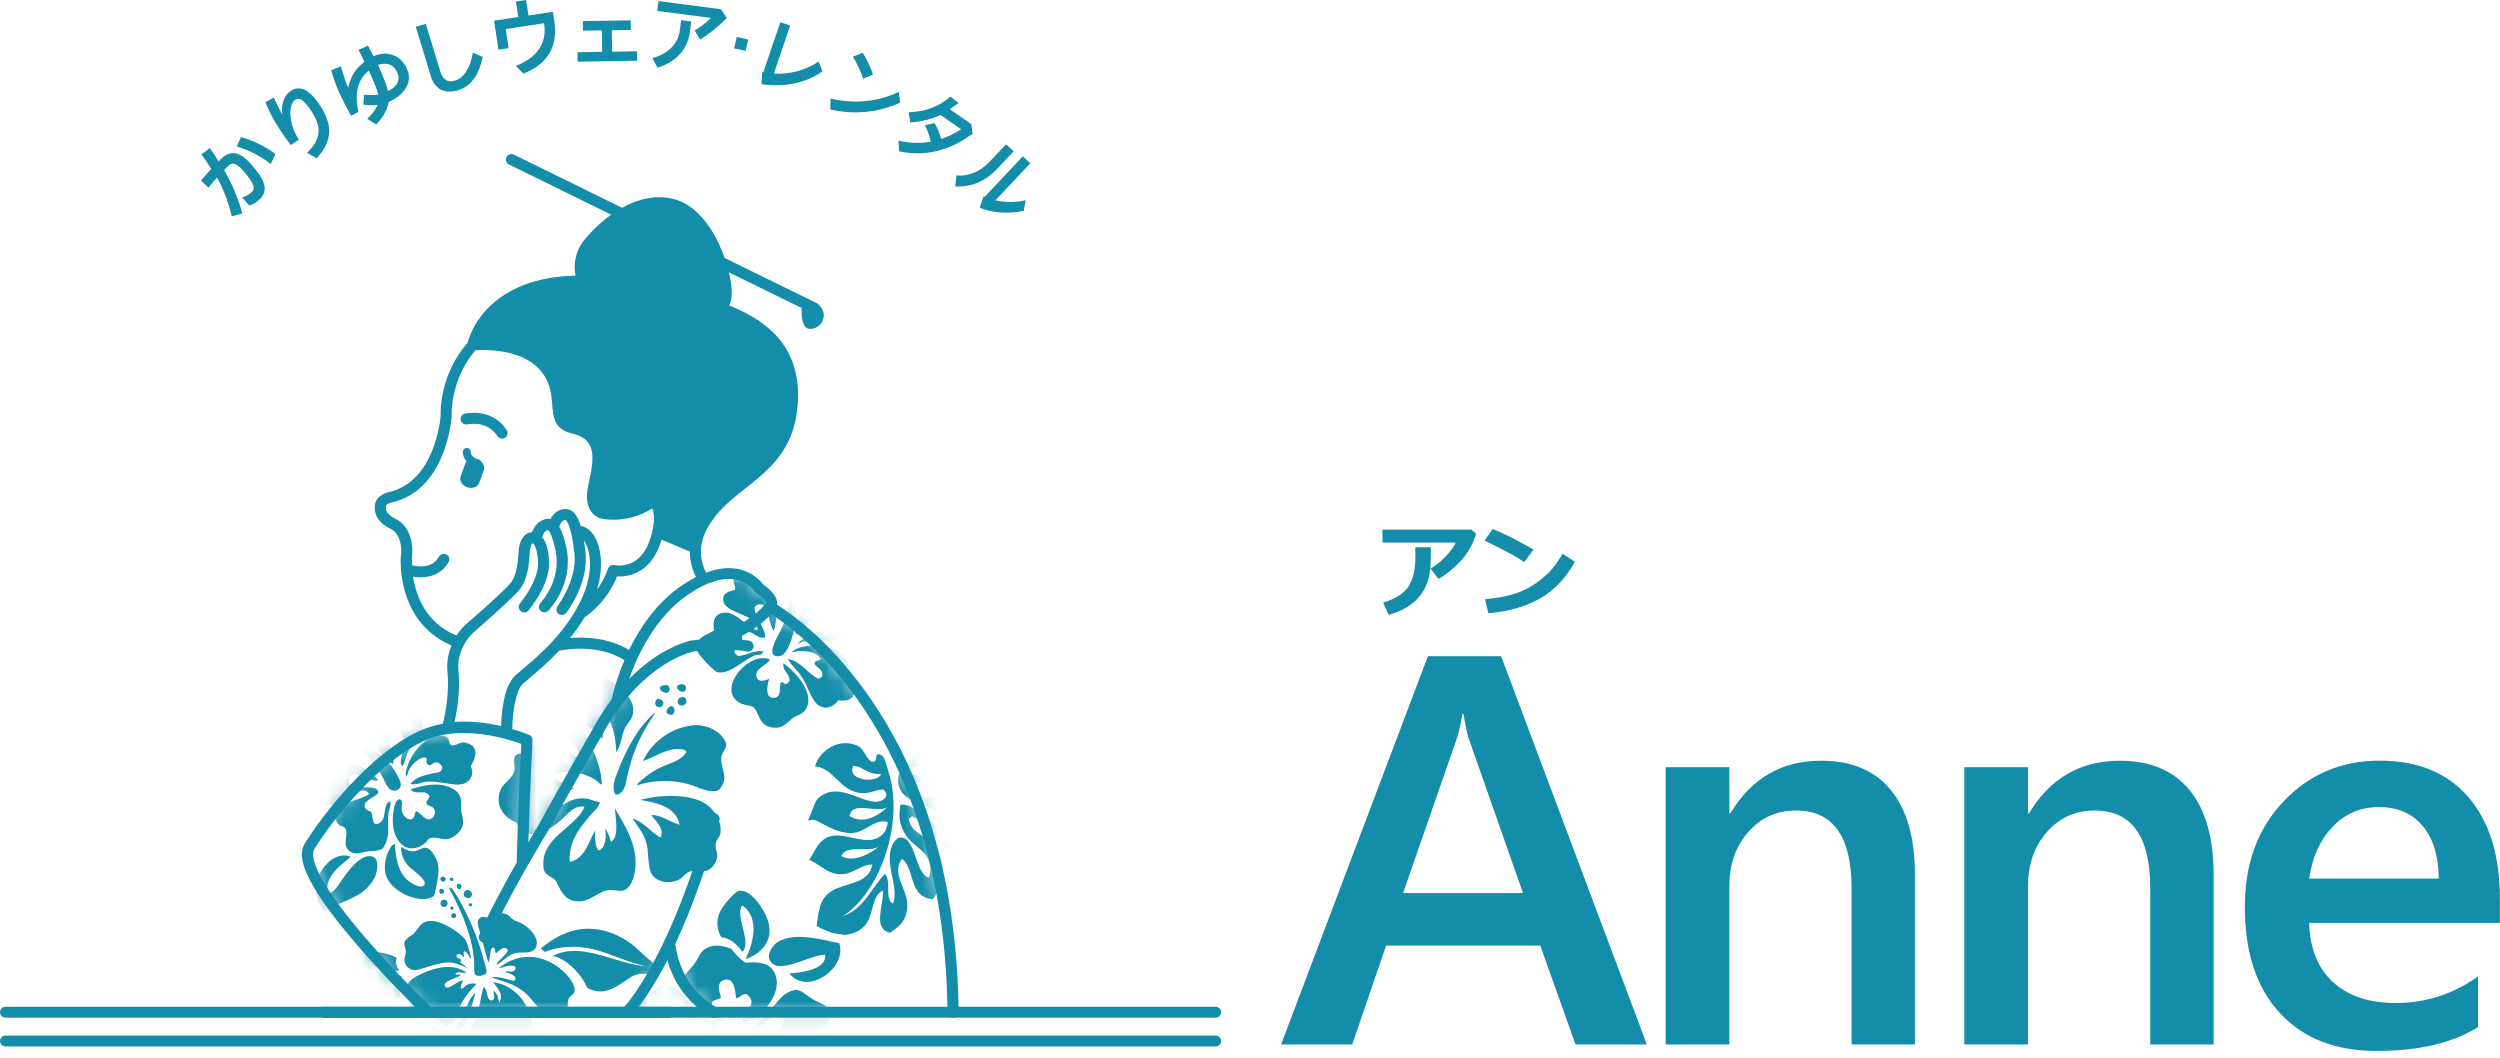 <svg width="156" height="66" viewBox="0 0 156 66" fill="none" xmlns="http://www.w3.org/2000/svg">
<path d="M15.106 12.322C15.329 12.262 15.528 12.145 15.71 11.988C15.852 11.865 15.869 11.674 15.747 11.434C15.649 11.243 15.454 10.966 15.147 10.622C14.958 10.411 14.786 10.278 14.641 10.227C14.519 10.194 14.408 10.211 14.313 10.294C14.189 10.405 14.071 10.511 13.983 10.605C14.502 11.511 14.88 12.413 15.116 13.322L14.462 13.495C14.256 12.62 13.949 11.808 13.544 11.08C13.372 11.28 13.2 11.464 13.005 11.704L12.539 11.27C12.738 11.033 12.954 10.782 13.18 10.545C12.988 10.224 12.789 9.934 12.569 9.629L13.092 9.245C13.318 9.549 13.494 9.827 13.642 10.074C13.71 9.994 13.791 9.917 13.895 9.827C14.152 9.603 14.428 9.519 14.708 9.569C14.995 9.629 15.305 9.84 15.633 10.207C16.061 10.689 16.331 11.076 16.439 11.374C16.601 11.805 16.506 12.175 16.162 12.476C15.97 12.643 15.767 12.764 15.555 12.827L15.113 12.329L15.106 12.322ZM16.901 10.238C16.28 9.746 15.565 9.382 14.779 9.138L15.029 8.554C15.818 8.771 16.537 9.122 17.181 9.606L16.901 10.238Z" fill="#138DA9"/>
<path d="M19.156 9.533C19.615 9.102 19.848 8.681 19.878 8.253C19.905 7.869 19.753 7.421 19.419 6.916C19.19 6.569 18.998 6.355 18.846 6.248C18.694 6.145 18.562 6.138 18.427 6.228C18.208 6.372 18.104 6.679 18.124 7.167C18.148 7.688 18.323 8.203 18.647 8.724L18.141 9.051C17.955 8.811 17.689 8.433 17.399 7.992C17.088 7.521 16.812 6.987 16.559 6.388L17.088 6.084C17.324 6.609 17.48 6.93 17.614 7.137C17.577 6.799 17.601 6.532 17.685 6.285C17.783 6.008 17.928 5.81 18.148 5.667C18.721 5.296 19.331 5.61 19.962 6.566C20.384 7.204 20.58 7.782 20.532 8.306C20.509 8.834 20.249 9.359 19.75 9.877L19.153 9.533H19.156Z" fill="#138DA9"/>
<path d="M22.928 7.411C23.279 7.053 23.484 6.773 23.562 6.539C23.353 6.572 23.056 6.579 22.675 6.535L22.715 5.907C23.076 5.944 23.366 5.947 23.606 5.894C23.518 5.553 23.319 5.059 23.012 4.41C22.324 4.958 22.105 5.82 22.368 6.986L21.902 7.227C21.666 6.786 21.423 6.325 21.221 5.897C21.005 5.436 20.819 4.932 20.664 4.38L21.268 4.146C21.447 4.748 21.599 5.189 21.733 5.476C21.868 4.788 22.169 4.28 22.745 3.862C22.637 3.632 22.519 3.398 22.371 3.117L22.958 2.847C23.103 3.101 23.221 3.328 23.309 3.515C23.71 3.328 24.098 3.298 24.476 3.421C24.871 3.545 25.174 3.826 25.38 4.263C25.579 4.688 25.566 5.085 25.34 5.47C25.131 5.83 24.77 6.124 24.257 6.362C24.166 6.849 23.919 7.314 23.474 7.762L22.918 7.421L22.928 7.411ZM24.793 5.172C24.901 4.958 24.894 4.751 24.793 4.527C24.665 4.257 24.5 4.083 24.28 4.016C24.071 3.949 23.822 3.969 23.579 4.053C23.913 4.761 24.112 5.282 24.209 5.68C24.486 5.553 24.689 5.389 24.797 5.169L24.793 5.172Z" fill="#138DA9"/>
<path d="M30.122 3.555C30.017 4.056 29.852 4.501 29.626 4.845C29.352 5.236 29.012 5.506 28.593 5.63C28.192 5.75 27.851 5.747 27.554 5.613C27.227 5.463 27.011 5.172 26.883 4.751L25.945 1.674L26.569 1.487L27.484 4.487C27.564 4.758 27.696 4.922 27.868 5.015C28.013 5.089 28.192 5.089 28.408 5.025C28.684 4.942 28.921 4.745 29.123 4.417C29.299 4.11 29.433 3.742 29.508 3.288L30.122 3.552V3.555Z" fill="#138DA9"/>
<path d="M34.586 1.296C34.836 2.924 34.168 3.979 32.673 4.594L32.188 4.113C33.527 3.595 34.144 2.693 33.952 1.45L31.553 1.811L31.736 3.007L31.105 3.101L30.828 1.29L32.343 1.063L32.194 0.097L32.829 0L32.977 0.966L34.498 0.738L34.583 1.293L34.586 1.296Z" fill="#138DA9"/>
<path d="M39.766 3.789L36.045 3.849L36.035 3.261L37.577 3.234L37.553 1.894L36.379 1.915L36.369 1.316L39.355 1.27L39.365 1.868L38.177 1.888L38.201 3.228L39.753 3.201L39.763 3.789H39.766Z" fill="#138DA9"/>
<path d="M43.054 1.971C42.906 3.077 42.228 3.842 41.03 4.227L40.703 3.632C41.715 3.334 42.306 2.753 42.42 1.888L42.505 1.256L43.135 1.34L43.051 1.971H43.054ZM45.355 1.123C44.795 1.681 44.218 2.145 43.689 2.469L43.344 1.894C43.756 1.654 44.09 1.397 44.367 1.119L41.01 0.682L41.091 0.067L44.994 0.578L45.352 1.129L45.355 1.123Z" fill="#138DA9"/>
<path d="M45.974 2.305L46.689 2.469L46.524 3.177L45.809 3.014L45.974 2.305Z" fill="#138DA9"/>
<path d="M51.321 4.45C50.278 5.192 48.949 5.456 47.516 5.252L47.559 4.507L47.63 4.514L48.693 1.387L49.307 1.59L48.288 4.591C49.25 4.654 50.238 4.407 51.088 3.836L51.321 4.45Z" fill="#138DA9"/>
<path d="M56.161 6.409C54.788 7.03 53.27 7.174 51.812 6.829L51.823 6.151C53.29 6.499 54.785 6.358 56.087 5.734L56.164 6.409H56.161ZM53.86 4.908C53.702 4.42 53.476 3.979 53.223 3.532L53.837 3.291C54.11 3.742 54.309 4.177 54.484 4.648L53.86 4.905V4.908Z" fill="#138DA9"/>
<path d="M60.691 8.34C59.244 9.429 57.675 9.786 56.11 9.442L56.062 8.777C56.73 8.934 57.382 8.954 58.083 8.848C58.019 8.54 57.898 8.169 57.712 7.815L58.319 7.678C58.515 8.012 58.643 8.36 58.721 8.667C59.112 8.557 59.554 8.33 59.976 8.066L58.697 7.18C58.117 7.428 57.493 7.601 56.794 7.638L56.703 7.007C57.726 6.976 58.603 6.659 59.311 6.021L59.807 6.435C59.615 6.569 59.436 6.689 59.274 6.823L60.613 7.748L60.687 8.336L60.691 8.34Z" fill="#138DA9"/>
<path d="M59.682 10.949C60.438 11.016 61.16 10.719 61.774 10.067L62.776 9.005L63.252 9.442L62.236 10.522C61.484 11.32 60.593 11.691 59.602 11.631C59.632 11.404 59.662 11.18 59.682 10.953V10.949ZM63.882 13.154C62.904 13.362 61.966 13.291 61.133 12.971C61.221 12.723 61.295 12.489 61.376 12.246C61.4 12.252 61.43 12.266 61.45 12.276L63.822 9.756L64.291 10.191L62.111 12.503C62.709 12.633 63.383 12.647 64.004 12.493L63.882 13.151V13.154Z" fill="#138DA9"/>
<path d="M102.766 65.174H98.313L96.114 59.006H86.493L84.377 65.174H79.941L89.1 40.947H93.671L102.763 65.174H102.766ZM95.037 55.728L91.644 46.065C91.543 45.751 91.435 45.243 91.32 44.545H91.252C91.151 45.187 91.037 45.694 90.912 46.065L87.552 55.728H95.041H95.037Z" fill="#138DA9"/>
<path d="M119.496 65.174H115.539V55.424C115.539 52.193 114.385 50.576 112.074 50.576C110.87 50.576 109.875 51.024 109.089 51.919C108.303 52.815 107.911 53.944 107.911 55.307V65.174H103.938V47.873H107.911V50.746H107.979C109.288 48.561 111.173 47.469 113.643 47.469C115.542 47.469 116.993 48.08 117.991 49.303C118.993 50.526 119.492 52.29 119.492 54.599V65.177L119.496 65.174Z" fill="#138DA9"/>
<path d="M138.132 65.174H134.175V55.424C134.175 52.193 133.022 50.576 130.711 50.576C129.507 50.576 128.511 51.024 127.725 51.919C126.939 52.815 126.548 53.944 126.548 55.307V65.174H122.574V47.873H126.548V50.746H126.616C127.924 48.561 129.81 47.469 132.28 47.469C134.179 47.469 135.629 48.08 136.628 49.303C137.63 50.526 138.129 52.29 138.129 54.599V65.177L138.132 65.174Z" fill="#138DA9"/>
<path d="M156.001 57.589H144.092C144.136 59.19 144.636 60.423 145.584 61.288C146.531 62.157 147.837 62.588 149.497 62.588C151.362 62.588 153.073 62.036 154.631 60.931V64.091C153.039 65.084 150.934 65.578 148.319 65.578C145.705 65.578 143.735 64.793 142.271 63.222C140.81 61.652 140.078 59.44 140.078 56.59C140.078 53.897 140.881 51.705 142.493 50.008C144.103 48.314 146.103 47.465 148.488 47.465C150.873 47.465 152.725 48.227 154.031 49.747C155.339 51.268 155.994 53.379 155.994 56.082V57.586L156.001 57.589ZM152.179 54.819C152.168 53.413 151.831 52.317 151.173 51.535C150.512 50.753 149.605 50.362 148.444 50.362C147.284 50.362 146.343 50.773 145.553 51.595C144.764 52.417 144.278 53.493 144.096 54.823H152.182L152.179 54.819Z" fill="#138DA9"/>
<path d="M92.105 33.285C92.078 33.459 91.967 33.74 91.774 34.124C91.582 34.508 91.289 34.889 90.894 35.263C90.503 35.637 90.121 35.925 89.757 36.125L89.265 35.474C89.585 35.293 89.889 35.053 90.175 34.755C90.462 34.455 90.688 34.157 90.847 33.86H86.266V33.048H91.815L92.105 33.288V33.285ZM89.285 34.154V34.308C89.285 34.739 89.278 35.093 89.261 35.377C89.244 35.661 89.187 35.962 89.086 36.282C88.985 36.603 88.826 36.9 88.607 37.178C88.388 37.455 88.114 37.692 87.79 37.889C87.467 38.087 87.085 38.247 86.65 38.367L86.306 37.605C87.092 37.365 87.622 37.021 87.902 36.576C88.182 36.132 88.32 35.524 88.32 34.755L88.313 34.151H89.281L89.285 34.154Z" fill="#138DA9"/>
<path d="M95.697 34.291L95.117 35.069C94.803 34.869 94.526 34.702 94.284 34.568C94.041 34.431 93.494 34.151 92.641 33.726L93.143 33.008C93.808 33.269 94.658 33.7 95.697 34.294V34.291ZM98.271 35.056C97.734 36.038 97.033 36.787 96.166 37.305C95.299 37.819 94.206 38.143 92.88 38.27L92.664 37.392C93.386 37.328 93.99 37.218 94.472 37.064C94.955 36.91 95.376 36.71 95.741 36.463C96.105 36.215 96.412 35.962 96.668 35.704C96.921 35.447 97.201 35.066 97.508 34.555L98.271 35.056Z" fill="#138DA9"/>
<mask id="mask0_663_27396" style="mask-type:luminance" maskUnits="userSpaceOnUse" x="19" y="35" width="41" height="29">
<path d="M48.011 37.876C48.44 37.422 47.313 36.71 47.313 36.71C47.313 36.71 46.017 34.572 42.715 36.81C39.412 39.049 38.478 43.643 38.478 43.643L38.495 43.727C38.141 44.191 37.786 44.716 37.442 45.314C34.889 49.758 33.88 51.632 33.88 51.632C33.88 51.632 33.34 52.511 32.642 53.73L32.544 53.75C32.544 53.75 32.645 49.918 32.841 46.182C32.841 46.182 29.14 44.595 26.28 45.912C23.419 47.232 20.531 50.777 19.273 52.801C18.015 54.83 26.695 63.159 26.695 63.159H39.078C39.078 63.159 40.249 61.98 41.733 58.846C41.942 60.459 42.685 62.083 44.52 63.159H59.43C59.258 43.944 48.011 37.873 48.011 37.873V37.876Z" fill="white"/>
</mask>
<g mask="url(#mask0_663_27396)">
<path d="M42.803 42.938C42.813 42.738 42.621 42.667 42.472 42.698C41.815 42.835 42.773 43.526 42.803 42.938Z" fill="#138DA9"/>
<path d="M41.781 42.965C41.771 42.754 41.592 42.721 41.42 42.758C40.698 42.918 41.811 43.603 41.781 42.965Z" fill="#138DA9"/>
<path d="M42.291 43.8C42.328 44.258 43.117 43.964 42.739 43.533C42.459 43.426 42.27 43.6 42.291 43.8Z" fill="#138DA9"/>
<path d="M41.244 44.128C41.723 43.757 40.9 43.346 40.883 43.86C40.88 44.024 40.987 44.158 41.244 44.128Z" fill="#138DA9"/>
<path d="M41.96 44.602C42.041 44.495 42.129 44.418 42.078 44.245C41.913 43.67 41.141 44.649 41.96 44.602Z" fill="#138DA9"/>
<path d="M38.42 49.597C38.99 49.54 39.047 48.879 39.142 48.438C39.479 46.847 40.107 45.574 40.883 44.515C40.883 44.495 40.879 44.478 40.852 44.485C39.837 45.347 39.098 46.717 38.572 48.084C38.403 48.525 38.113 49.129 38.42 49.6V49.597Z" fill="#138DA9"/>
<path d="M40.132 47.486C40.783 47.275 41.613 46.664 42.47 46.744C42.595 46.757 42.777 46.777 42.831 46.924C42.527 47.472 41.775 47.619 41.181 47.903C40.726 48.12 40.338 48.404 40.011 48.705C39.92 48.789 39.751 48.869 39.771 49.002C41.006 48.578 42.514 48.692 43.492 49.119C43.779 49.246 44.325 49.434 44.693 49.357C44.983 49.297 45.185 48.852 45.202 48.558C45.226 48.191 44.929 47.643 45.02 47.191C45.078 46.914 45.344 46.687 45.321 46.45C45.3 46.243 45.074 45.975 44.959 45.855C44.626 45.487 43.89 45.18 43.219 45.26C41.755 45.434 40.611 46.4 40.129 47.489L40.132 47.486Z" fill="#138DA9"/>
<path d="M32.211 51.318C32.413 51.782 32.72 52.103 33.381 52.033C33.971 51.966 34.548 51.565 34.97 51.201C35.415 50.817 35.8 50.232 36.471 50.339C35.952 51.679 33.661 52.227 33.921 54.201C33.975 54.626 34.457 54.682 34.7 54.977C34.947 55.518 35.223 56.119 35.84 56.223C36.856 56.393 37.301 55.535 38.09 55.538C38.465 55.541 38.799 55.681 39.082 55.481C39.45 55.22 39.615 54.589 39.652 54.081C39.76 52.601 38.9 51.385 38.364 50.426C38.418 51.074 38.647 52.227 38.124 52.534C38.04 52.223 37.935 51.929 37.763 51.702C37.841 52.25 37.797 52.922 37.372 53.069C37.085 52.875 37.146 52.19 37.132 51.822C36.704 52.581 36.512 53.566 35.544 53.787C35.493 52.427 36.208 51.635 36.832 50.877C37.045 50.616 37.375 50.409 37.433 50.045C37.095 50.025 36.883 49.871 36.623 49.838C35.473 49.674 35.193 50.459 34.343 50.399C34.599 49.771 35.139 49.43 35.813 49.21C35.405 48.862 34.737 48.772 34.285 48.468C35.247 47.886 36.603 48.247 37.257 48.735C37.365 48.815 37.436 48.972 37.557 48.942C37.473 47.332 36.68 46.266 36.208 45.14C36.873 45.254 37.18 45.725 37.588 46.092C37.689 45.621 37.655 44.966 37.588 44.485C38.236 44.946 38.398 45.885 38.458 46.924C38.809 46.47 38.745 45.878 39.028 45.377C39.231 45.016 39.578 44.776 39.507 44.188C39.44 43.6 38.968 43.155 38.607 42.851C38.273 42.567 37.659 42.093 37.169 42.016C36.721 41.949 36.161 42.15 35.877 42.343C35.537 42.574 35.459 43.045 35.159 43.232C34.933 43.373 34.663 43.319 34.467 43.413C33.853 43.7 33.823 44.438 34.228 44.956C34.43 45.22 34.774 45.491 35.068 45.788C35.496 46.222 36.178 46.527 36.147 47.245C35.83 47.265 35.672 47.001 35.456 46.857C34.94 46.517 33.648 46.149 33.057 46.593C32.956 46.67 32.885 46.901 32.727 46.981C32.605 47.041 32.346 46.998 32.217 47.101C31.958 47.302 32.173 47.706 32.096 48.08C31.998 48.581 31.442 48.839 31.256 49.24C30.811 50.209 31.452 51.037 32.217 51.321L32.211 51.318Z" fill="#138DA9"/>
<path d="M39.473 51.081C39.78 51.565 40.313 52.127 40.404 52.952C40.461 53.483 40.454 53.994 40.613 54.439C40.809 54.97 41.632 55.21 42.323 54.913C42.62 54.786 42.728 54.475 43.075 54.379C43.436 54.272 43.814 54.435 44.125 54.318C44.438 54.201 44.728 53.821 44.755 53.426C44.772 53.149 44.607 52.972 44.664 52.624C44.718 52.327 44.931 52.264 44.965 51.939C45.035 51.258 44.604 50.596 44.155 50.245C43.207 49.504 41.173 49.567 39.955 49.918C41.109 50.102 42.168 50.379 42.414 51.465C41.783 51.294 41.382 50.9 40.643 50.84C40.812 51.171 41.51 51.669 41.213 52.267C40.603 51.919 40.144 51.264 39.473 51.077V51.081Z" fill="#138DA9"/>
<path d="M58.792 49.834C57.915 49.651 56.633 49.681 56.643 48.899C57.193 48.374 57.945 49.51 58.88 49.584C59.885 49.664 60.522 48.956 60.961 48.037C60.043 47.606 59.49 46.69 58.404 46.627C57.21 46.553 56.987 47.739 55.894 47.85C56.602 48.114 57.304 47.679 58.087 47.739C58.441 47.763 59.382 47.927 59.342 48.231C59.301 48.565 57.847 48.521 57.351 48.421C56.926 48.338 56.397 48.027 56.093 48.297C55.553 50.633 59.504 50.025 59.824 51.873C58.107 52.11 57.618 50.185 56.191 50.202C56.029 51.081 56.191 51.612 56.548 52.147C57.119 52.999 58.384 53.209 57.975 54.766C57.108 54.552 57.159 52.35 56.265 52.264C55.887 52.227 55.638 52.721 55.56 53.112C55.341 54.191 56.086 55.441 55.725 56.393C55.149 56.069 55.671 54.93 55.196 54.532C54.369 55.464 53.833 56.778 52.588 57.162C54.632 55.902 56.221 52.123 55.634 48.919C55.574 48.581 55.466 48.207 55.361 47.88C55.26 47.566 55.209 47.065 54.788 47.061C54.578 47.121 54.778 47.529 54.454 47.539C54.163 47.549 53.91 46.744 53.583 46.573C52.416 45.969 51.131 46.817 50.858 47.82C52.045 47.943 52.376 49.313 53.644 49.477C54.275 49.557 54.501 49.3 55.108 49.263C55.58 49.621 55.142 50.055 54.572 50.028C53.725 49.985 52.487 49.029 51.458 49.537C50.753 49.885 50.868 50.259 50.426 51.178C50.449 51.245 50.692 51.084 50.901 51.194C51.633 51.535 52.224 51.983 53.124 51.98C54.022 51.98 54.562 51.034 55.398 51.301C55.331 51.953 54.956 52.27 54.501 52.38C53.722 52.574 52.672 51.986 51.876 52.17C51.097 52.35 50.918 53.005 50.493 53.657C51.175 53.934 51.576 54.482 52.328 54.549C53.189 54.626 53.718 53.921 54.43 53.951C54.204 55.317 52.47 55.003 51.613 55.815C51.171 56.233 51.077 56.814 50.959 57.773C51.229 57.974 51.627 58.074 51.957 58.231C52.217 58.268 52.477 58.308 52.737 58.341C53.33 58.251 53.813 58.05 54.126 57.536C54.504 56.925 54.406 55.889 55.101 55.571C55.155 56.427 54.433 57.913 55.516 58.208C56.069 57.863 56.609 57.472 56.616 56.47C56.623 55.461 55.584 54.489 56.289 53.587C57.136 54.278 56.663 55.949 58.208 56.119C58.944 55.14 59.021 53.633 58.417 52.835C57.905 52.163 56.795 52.003 56.707 51.067C56.815 51.067 56.828 50.944 56.94 50.944C57.935 51.358 58.451 53.086 59.719 53.019C60.317 52.989 60.758 52.574 61.214 52.23C60.894 50.927 60.296 50.152 58.799 49.838L58.792 49.834ZM53.249 47.79C53.819 47.796 54.126 48.358 54.98 48.297C54.734 48.932 52.774 48.692 53.249 47.79ZM53.013 50.914C53.185 49.915 54.794 50.81 55.375 50.352C54.899 50.857 53.856 51.498 53.013 50.914ZM52.494 53.416C52.851 52.641 54.255 53.246 54.865 52.805C54.329 53.266 53.263 53.861 52.494 53.416Z" fill="#138DA9"/>
<path d="M47.999 35.457C48.252 35.571 48.411 35.313 48.694 35.32C48.883 35.457 49.284 35.811 49.021 36.102C48.819 36.072 48.829 35.831 48.556 35.871C48.502 35.925 48.505 36.035 48.508 36.149C48.859 36.156 49.524 36.309 49.207 36.794C49.078 36.657 48.61 36.453 48.603 36.84C48.704 37.001 49.085 36.88 49.254 36.977C49.372 37.98 48.917 38.992 48.508 39.737C48.303 40.111 47.827 41.107 48.694 40.93C49.224 40.827 49.625 39.256 49.669 38.635C49.706 38.103 49.517 37.509 49.763 37.301C49.827 37.151 50.199 37.305 50.229 37.118C50.354 37.051 50.209 36.867 50.09 36.887C49.861 36.877 49.831 37.251 49.625 37.118C49.261 36.66 50.04 36.593 50.134 36.289C50.057 36.229 49.979 36.169 49.814 36.199C49.649 36.236 49.757 36.543 49.534 36.52C48.971 36.162 49.777 35.898 49.814 35.554C49.719 35.554 49.753 35.427 49.625 35.464C49.382 35.454 49.534 35.835 49.301 35.831C49.031 35.771 48.896 35.126 49.163 34.959C49.247 34.859 49.544 34.966 49.628 34.866C49.649 34.555 49.399 34.512 49.072 34.545C48.765 34.064 48.417 34.578 48.05 34.685C48.12 35.033 47.894 35.22 48.002 35.467L47.999 35.457Z" fill="#138DA9"/>
<path d="M43.545 40.7C43.623 40.897 44.554 41.896 44.753 41.942C45.549 42.126 46.362 41.177 47.121 40.887C47.327 40.806 47.516 40.947 47.63 40.656C47.06 40.522 46.629 40.917 46.052 40.93C45.566 40.679 45.998 40.285 46.284 40.151C46.379 39.931 46.234 39.757 46.332 39.55C46.868 39.116 47.094 39.881 47.725 39.781C47.947 39.353 46.514 37.859 47.354 37.712C48.039 37.592 47.931 38.975 48.282 39.37C48.73 38.177 48.093 36.409 47.307 36.196C47.077 36.132 46.814 36.242 46.612 36.196C46.311 36.125 45.974 35.668 45.775 36.152C45.745 36.426 45.913 36.503 45.87 36.797C45.492 36.92 45.114 36.971 45.124 37.395C45.154 38.361 47.377 38.274 47.259 39.326C46.575 39.203 45.735 37.796 44.8 38.361C44.554 38.511 44.466 38.892 44.567 39.326C44.213 39.587 43.684 39.677 43.501 40.108C43.505 40.262 43.481 40.536 43.549 40.706L43.545 40.7Z" fill="#138DA9"/>
<path d="M49.721 39.597C49.94 39.6 49.873 39.32 49.998 39.229C50.413 38.902 50.733 38.484 51.485 38.491C52.076 39.37 50.062 39.607 49.768 40.195C50.733 39.56 52.811 40.572 53.111 39.276C53.054 39.102 52.946 38.979 52.926 38.772C53.597 38.294 53.199 37.001 52.089 37.392C51.958 37.308 51.91 37.141 51.809 37.024C50.763 36.901 50.22 37.662 49.907 38.404C49.751 38.762 49.488 39.36 49.721 39.597Z" fill="#138DA9"/>
<path d="M51.019 43.964C51.478 44.335 52.028 44.121 52.322 43.69C53.742 43.967 53.539 42.253 52.598 41.986C54.022 40.639 50.419 39.704 49.397 40.7C50.068 40.556 50.935 40.606 51.205 41.114C51.124 41.251 50.844 41.187 50.834 41.391C50.935 41.722 51.394 41.695 51.299 42.22C51.218 42.26 51.164 42.33 51.067 42.357C50.362 42.016 50.034 41.298 49.164 41.114C49.343 41.495 49.721 41.769 50.048 42.267C50.426 42.838 50.605 43.63 51.023 43.967L51.019 43.964Z" fill="#138DA9"/>
<path d="M49.488 44.792C49.653 44.662 50.051 44.579 50.23 44.331C50.979 43.312 49.565 41.849 48.884 41.388C48.823 41.953 49.316 41.972 49.258 42.537C49.164 42.554 49.167 42.664 49.069 42.678C48.843 42.701 48.853 42.44 48.698 42.631C48.648 43.068 48.719 43.539 48.28 43.55C47.75 43.563 47.838 42.851 48 42.353C47.669 42.507 47.309 42.571 47.211 42.263C47.039 41.712 47.895 41.505 48.047 41.157C46.694 40.556 44.562 43.172 46.283 43.917C46.58 44.044 46.978 44.001 47.12 44.238C47.423 44.749 47.453 45.26 48.142 45.387C48.83 45.517 49.053 45.137 49.488 44.789V44.792Z" fill="#138DA9"/>
<path d="M44.797 64.803C44.085 65.094 43.131 65.388 42.739 64.847C42.834 64.706 42.982 64.596 43.016 64.422C42.665 64.332 41.832 63.744 42.486 63.44C43.06 63.176 44.2 64.649 44.922 64.085C44.635 63.774 44.24 63.737 43.795 63.393C43.1 62.865 42.554 61.853 41.987 61.596C41.359 61.318 40.712 61.706 40.574 62.244C40.007 62.474 39.474 62.745 39.48 63.193C39.494 64.008 40.267 64.068 40.715 64.422C39.872 66.383 43.92 66.16 44.797 64.8V64.803Z" fill="#138DA9"/>
<path d="M46.345 63.834C47.539 63.55 48.942 61.926 48.322 60.68C48.018 60.069 47.3 60.002 46.527 60.075C46.183 59.868 45.9 59.547 45.63 59.203C45.124 59.039 44.709 58.899 44.169 59.123C43.7 59.324 43.626 59.701 43.41 60.032C43.16 60.419 42.739 60.743 42.668 60.991C42.29 62.31 44.297 63.52 45.232 63.757C45.097 63.109 44.527 63.259 44.412 62.578C44.439 62.374 44.884 62.391 44.995 62.234C44.813 61.726 44.742 61.238 45.238 61.138C45.802 61.024 45.859 61.699 45.937 62.297C46.223 62.23 46.311 61.976 46.605 62.04C47.394 62.668 46.291 63.183 46.342 63.828L46.345 63.834Z" fill="#138DA9"/>
<path d="M50.792 62.397C50.293 62.1 49.972 61.733 49.625 61.776C48.862 61.866 48.404 62.678 48.016 63.106C47.668 63.49 47.257 63.754 47.007 64.145C47.695 64.185 48.34 62.942 48.974 63.617C48.687 64.078 48.596 64.506 48.667 65.074C48.292 65.535 47.601 64.99 47.216 65.221C46.876 65.812 49.331 67.072 48.124 67.456C47.344 67.707 47.26 66.146 46.582 65.979C46.609 67.225 47.459 68.736 48.37 69.033C48.785 69.17 49.19 68.953 49.662 68.933C49.962 68.919 50.229 69.187 50.448 68.869C50.559 68.575 50.431 68.378 50.3 68.004C50.434 67.713 50.876 67.58 50.93 67.246C50.566 66.427 49.726 66.41 48.974 66.29C48.498 66.216 47.776 66.257 47.776 65.565C48.444 65.478 49.291 66.28 50.04 66.2C50.829 66.12 51.325 65.568 50.87 64.76C51.065 64.108 51.811 64.048 51.781 63.406C51.747 62.665 51.19 62.635 50.785 62.394L50.792 62.397Z" fill="#138DA9"/>
<path d="M47.948 57.549C47.755 56.814 46.821 55.398 46.092 55.598C45.816 55.675 45.056 56.53 44.864 57.045C44.696 57.489 44.743 58.057 45.009 58.481C45.576 58.552 45.988 58.909 46.325 59.4C46.935 58.762 45.846 57.218 46.308 56.5C47.489 57.269 46.939 59.009 46.521 59.855C47.539 59.494 48.248 58.692 47.948 57.553V57.549Z" fill="#138DA9"/>
<path d="M52.364 58.852C51.619 58.735 49.575 58.064 48.498 58.806C48.225 58.993 47.871 59.487 48.013 59.861C48.431 60.961 50.546 59.567 51.487 59.567C51.616 60.483 50.06 60.69 49.258 60.743C50.361 62.133 52.732 60.49 52.412 59.009C52.395 58.956 52.381 58.906 52.364 58.852Z" fill="#138DA9"/>
<path d="M25.428 47.823C25.36 48.017 25.279 48.244 25.327 48.434C25.475 48.358 25.451 48.151 25.549 47.99C25.768 47.629 26.247 47.185 26.581 47.278C26.696 47.375 26.527 47.626 26.72 47.73C26.895 47.823 27.027 47.562 27.212 47.569C27.476 47.579 27.668 47.84 27.563 48.04C27.462 48.234 27.189 48.211 27.067 48.244C26.548 48.381 26.042 48.421 25.607 48.909C25.998 49.032 26.291 48.782 26.723 48.769C27.057 48.759 27.415 48.815 27.756 48.865C28.295 48.942 28.987 49.129 29.351 48.578C29.54 48.297 29.476 48.054 29.378 47.806C29.658 47.335 29.803 46.891 29.493 46.547C29.422 46.503 29.351 46.46 29.284 46.413C29.149 46.386 29.075 46.33 28.96 46.319C28.693 46.289 28.346 46.603 28.157 46.503C28.005 46.423 28.076 46.149 27.884 46.012C27.776 45.935 27.614 45.905 27.499 45.902C26.649 45.878 25.779 46.777 25.424 47.823H25.428Z" fill="#138DA9"/>
<path d="M24.529 47.673C24.637 47.372 24.357 47.108 24.347 46.767C24.337 46.52 24.32 45.608 24.748 45.624C25.234 45.648 25.143 46.37 25.123 46.654C25.113 46.857 25.082 47.065 25.049 47.258C25.015 47.445 24.941 47.693 25.13 47.83C25.268 47.539 25.308 47.195 25.528 46.801C25.733 46.43 26.094 46.146 26.266 45.808C26.405 45.541 26.459 45.05 26.283 44.873C26.078 44.659 25.791 44.729 25.605 44.552C25.474 44.425 25.511 44.211 25.393 44.078C25.059 43.693 24.441 43.743 24.209 44.111C24.151 44.204 24.195 44.275 24.08 44.415C23.902 44.625 23.598 44.502 23.369 44.769C22.998 45.203 23.251 46.035 23.396 46.366C23.615 46.867 23.942 47.362 24.522 47.676L24.529 47.673Z" fill="#138DA9"/>
<path d="M24.943 49.858C24.656 49.965 24.612 50.296 24.568 50.539C24.427 51.261 24.514 52.173 25.044 52.671C25.543 53.139 26.208 52.908 26.559 52.581C26.633 52.511 26.673 52.401 26.758 52.347C27.088 52.13 27.571 52.431 27.935 52.357C28.265 52.287 28.579 52.03 28.738 51.789C29.001 51.385 28.886 51.104 28.809 50.773C28.667 50.189 29.035 49.627 28.201 49.19C27.415 48.779 26.484 48.996 25.837 49.19C25.766 49.21 25.675 49.216 25.638 49.286C25.999 49.667 26.548 49.18 26.805 49.694C26.798 49.838 26.565 49.981 26.609 50.132C26.7 50.312 26.879 50.259 27.024 50.399C27.223 50.586 27.159 50.987 26.886 51.101C26.538 51.241 26.305 50.773 25.978 50.61C25.837 50.743 25.934 50.897 25.783 51.047C25.503 51.331 25.074 50.847 25.064 50.543C25.051 50.239 25.186 50.005 24.943 49.858Z" fill="#138DA9"/>
<path d="M20.091 46.684C20.324 46.523 20.166 46.273 20.321 46.086C20.466 45.912 21.026 45.875 21.164 46.152C21.12 46.36 20.844 46.209 20.753 46.363C20.689 46.47 20.753 46.577 20.837 46.62C21.043 46.717 21.11 46.383 21.255 46.259C21.458 46.079 21.755 46.186 21.825 46.4C21.785 46.486 21.647 46.456 21.532 46.573C21.427 46.677 21.35 46.824 21.518 46.904C21.738 47.004 21.889 46.523 22.011 46.5C22.21 46.456 22.669 46.894 22.858 47.085C23.259 47.489 23.684 48.097 23.907 48.548C24.001 48.735 24.15 49.15 24.386 49.28C24.544 49.37 24.828 49.377 24.973 49.116C25.084 48.916 24.929 48.648 24.824 48.434C24.534 47.833 23.968 47.181 23.107 46.704C22.858 46.563 22.48 46.43 22.53 46.156C22.554 46.035 22.753 45.895 22.679 45.755C22.608 45.618 22.422 45.638 22.355 45.728C22.271 45.842 22.355 45.922 22.369 45.989C22.375 46.015 22.493 46.089 22.369 46.233C22.301 46.313 22.176 46.283 22.139 46.266C21.974 46.196 21.937 46.042 21.943 45.868C21.95 45.708 22.068 45.524 21.933 45.434C21.798 45.347 21.717 45.447 21.67 45.558C21.582 45.765 21.866 45.865 21.795 45.995C21.731 46.112 21.529 46.092 21.427 46.035C21.299 45.959 21.276 45.805 21.269 45.685C21.262 45.548 21.309 45.384 21.232 45.321C21.107 45.214 20.975 45.314 20.942 45.384C20.847 45.558 21.184 45.661 21.08 45.835C20.985 45.992 20.55 45.862 20.395 45.731C20.304 45.658 20.25 45.531 20.264 45.444C20.29 45.257 20.523 45.22 20.429 45.053C20.355 44.926 20.135 45.003 20.064 45.02C19.926 45.34 19.727 45.387 19.528 45.424C19.511 45.451 19.494 45.474 19.477 45.504C19.477 45.735 19.585 45.939 19.434 46.199C19.656 46.36 19.879 46.65 20.095 46.69L20.091 46.684Z" fill="#138DA9"/>
<path d="M20.118 49.297C20.28 49.474 19.956 49.918 20.145 50.125C20.304 50.299 20.624 50.282 20.82 50.242C21.096 50.185 21.467 49.981 21.822 49.754C22.176 49.527 22.733 49.046 23.033 49.537C22.486 49.995 21.528 49.868 21.096 50.553C20.924 50.823 20.877 51.258 21.157 51.472C21.295 51.578 21.4 51.525 21.515 51.655C21.795 51.963 21.37 52.611 21.693 52.989C22.095 53.453 22.53 53.186 22.874 53.136C23.225 53.085 23.599 53.132 23.886 52.948C24.433 52.15 24.132 51.435 24.237 50.737C24.274 50.499 24.416 50.269 24.352 49.998C23.805 50.219 24.213 51.111 23.63 51.385C23.164 51.609 23.296 50.813 23.144 50.67C23.06 50.586 22.962 50.596 22.874 50.519C22.567 50.249 22.898 49.965 23.161 49.801C23.37 49.671 23.792 49.514 23.515 49.26C23.309 49.073 22.658 49.133 22.405 49.113C22.264 49.103 22.166 49.143 22.021 49.073C21.791 48.959 21.714 48.752 21.801 48.571C22.135 47.907 23.154 48.886 23.596 48.682C23.114 48.067 22.436 47.743 21.768 47.646C21.036 47.542 20.513 47.593 20.041 48.411C19.669 48.411 19.41 48.889 19.771 49.139C19.865 49.206 20.03 49.2 20.121 49.3L20.118 49.297Z" fill="#138DA9"/>
<path d="M24.297 53.009C24.034 53.486 23.953 54.098 24.064 54.552C24.331 55.645 26.21 56.463 27.033 55.935C27.06 55.892 27.087 55.852 27.117 55.809C27.259 55.043 27.549 54.242 27.188 53.533C27.097 53.356 26.911 53.005 26.638 52.912C26.402 52.828 26.095 53.105 25.839 53.122C25.535 53.142 25.377 53.029 25.019 52.845C25.032 53.236 25.134 53.68 25.518 54.068C25.731 54.285 26.679 54.903 26.473 55.224C26.321 55.454 25.815 55.214 25.542 55.01C24.769 54.435 24.709 53.413 24.628 52.644C24.456 52.721 24.368 52.885 24.294 53.015L24.297 53.009Z" fill="#138DA9"/>
<path d="M20.222 56.848C20.522 56.808 20.785 56.567 21.123 56.41C21.858 56.069 22.816 55.815 23.359 54.796C23.535 54.469 23.686 53.74 23.342 53.496C23.116 53.339 22.762 53.456 22.57 53.567C22.226 53.764 21.875 54.175 21.551 54.602C21.231 55.027 20.961 55.575 20.569 55.758C20.316 55.474 20.441 55.063 20.623 54.733C20.944 54.155 21.514 53.817 21.882 53.463C21.18 53.156 20.387 53.73 19.992 54.439C19.652 55.05 19.662 55.725 19.844 56.239C19.912 56.43 20.04 56.607 20.128 56.781C20.158 56.801 20.192 56.821 20.225 56.841L20.222 56.848Z" fill="#138DA9"/>
<path d="M30.291 59.417C30.352 59.644 30.392 59.878 30.511 60.065C30.524 59.911 30.551 59.745 30.581 59.577C30.608 59.42 30.605 59.21 30.767 59.11C30.936 59.17 30.865 59.44 30.956 59.48C31.138 59.297 31.459 59.026 31.644 59.22C31.86 59.44 31.01 59.918 30.98 60.209C31.452 59.965 31.664 59.604 32.11 59.484C32.423 59.4 32.74 59.471 33.047 59.41C33.206 59.377 33.398 59.257 33.466 59.056C33.651 58.528 33.078 57.88 32.464 57.576C32.329 57.509 32.177 57.483 32.042 57.399C31.873 57.295 31.833 57.185 31.688 57.095C31.472 56.965 31.233 56.971 31.061 57.008C30.885 57.048 30.747 57.195 30.571 57.249C30.376 57.305 30.109 57.115 29.92 57.302C29.711 57.509 29.873 57.867 29.93 58.091C30.052 58.568 30.177 58.979 30.288 59.414L30.291 59.417Z" fill="#138DA9"/>
<path d="M29.337 55.591C29.209 55.505 29.087 55.511 28.989 55.638C28.746 55.949 29.317 56.236 29.445 55.862C29.468 55.795 29.451 55.672 29.337 55.591Z" fill="#138DA9"/>
<path d="M28.063 54.89C28.12 55 28.238 54.99 28.279 54.92C28.363 54.773 28.053 54.669 28.063 54.89Z" fill="#138DA9"/>
<path d="M28.783 55.377C28.817 55.311 28.817 55.227 28.692 55.177C28.311 55.02 28.581 55.758 28.783 55.377Z" fill="#138DA9"/>
<path d="M31.762 61.131C31.428 61.038 31.124 60.961 30.837 60.964C30.787 60.964 30.709 60.947 30.699 60.997C31.381 61.258 32.133 61.372 32.825 62.003C33.239 62.384 33.482 62.818 33.87 63.159C34.309 63.543 34.869 63.597 35.23 63.223C35.537 62.909 35.355 62.615 35.489 62.31C35.56 62.15 35.756 62.1 35.834 61.913C35.847 61.876 35.861 61.809 35.861 61.769C35.844 61.281 35.277 60.65 34.737 60.282C33.492 59.434 32.136 59.567 31.124 60.416C31.263 60.416 31.424 60.333 31.617 60.286C31.772 60.246 32.278 60.202 32.153 60.48C32.028 60.76 31.644 60.513 31.506 60.667C31.654 60.667 32.349 60.911 32.133 61.154C32.049 61.248 31.897 61.168 31.765 61.131H31.762Z" fill="#138DA9"/>
<path d="M27.785 54.94C27.835 54.866 27.825 54.783 27.721 54.726C27.653 54.689 27.596 54.693 27.569 54.713C27.316 54.883 27.65 55.134 27.785 54.943V54.94Z" fill="#138DA9"/>
<path d="M29.242 56.46C29.266 56.6 29.468 56.58 29.462 56.437C29.411 56.323 29.266 56.34 29.242 56.46Z" fill="#138DA9"/>
<path d="M30.346 60.713C30.407 60.613 30.275 60.219 30.225 60.035C29.918 58.876 29.513 57.793 28.956 56.721C28.727 56.276 28.481 55.782 28.167 55.408C28.15 55.388 28.12 55.388 28.106 55.394C28.093 55.381 28.079 55.404 28.066 55.394C28.009 55.521 28.13 55.631 28.18 55.725C28.933 57.158 29.526 58.618 29.591 60.135C29.601 60.326 29.55 60.707 29.665 60.83C29.776 60.947 30.235 60.907 30.35 60.71L30.346 60.713Z" fill="#138DA9"/>
<path d="M27.629 55.755C27.77 55.661 27.713 55.518 27.602 55.478C27.305 55.367 27.396 55.909 27.629 55.755Z" fill="#138DA9"/>
<path d="M27.575 56.55C27.832 56.737 28.108 56.296 27.788 56.159C27.545 56.059 27.369 56.403 27.575 56.55Z" fill="#138DA9"/>
<path d="M28.12 56.737C28.171 56.791 28.242 56.791 28.306 56.687C28.309 56.457 27.992 56.604 28.12 56.737Z" fill="#138DA9"/>
<path d="M28.204 57.255C28.291 57.332 28.46 57.275 28.474 57.128C28.376 56.804 28.021 57.102 28.204 57.255Z" fill="#138DA9"/>
<path d="M25.57 62.685C25.604 62.865 25.711 63.112 25.931 63.246C26.342 63.5 26.798 63.176 27.203 63.46C27.388 63.59 27.415 63.717 27.533 63.834C27.8 64.102 28.13 64.068 28.343 63.744C28.481 63.53 28.528 63.236 28.636 62.965C28.855 62.397 29.22 61.916 29.736 61.405C29.51 61.328 29.24 61.368 29.031 61.525C28.95 61.589 28.889 61.726 28.764 61.692C28.707 61.535 28.832 61.358 28.886 61.188C28.7 61.188 28.545 61.312 28.346 61.425C28.201 61.505 27.945 61.719 27.796 61.579C27.567 61.362 28.103 61.151 28.262 61.081C28.451 60.998 28.623 60.934 28.761 60.85C28.646 60.787 28.498 60.874 28.41 60.764C28.579 60.543 28.882 60.784 29.098 60.687C28.285 60.092 27.209 60.363 26.416 60.717C26.153 60.834 25.802 60.987 25.597 61.198C25.28 61.522 25.512 61.736 25.57 62.013C25.617 62.247 25.529 62.474 25.57 62.681V62.685Z" fill="#138DA9"/>
<path d="M40.925 60.74C41.195 60.687 41.407 60.583 41.684 60.466C41.356 60.359 41.033 60.286 40.689 60.025C40.351 59.771 40.021 59.437 39.69 59.143C39.012 58.542 38.27 58.208 37.599 58.054C36.242 57.746 34.974 58.144 33.746 59.193C33.83 59.26 33.918 59.33 33.999 59.397C34.964 59.029 35.989 58.986 37.045 59.24C38.014 59.474 39.066 60.005 40.014 60.222C40.078 60.236 40.169 60.252 40.149 60.279C38.26 60.082 36.256 58.732 34.481 59.658C35.335 59.795 36.141 60.703 36.479 61.308C36.539 61.418 36.597 61.579 36.664 61.639C36.779 61.746 37.015 61.803 37.15 61.833C37.706 61.946 38.135 61.753 38.638 61.452C38.968 61.258 39.299 60.961 39.636 60.84C40.058 60.69 40.503 60.83 40.928 60.74H40.925Z" fill="#138DA9"/>
<path d="M32.965 64.663C33.289 64.269 33.221 63.744 33.066 63.289C32.914 62.849 32.631 62.344 32.256 62.003C31.754 61.539 31.241 61.352 30.759 61.285C31.086 61.679 31.457 62.12 31.15 62.544C31.062 62.304 31.096 62.05 30.802 61.829C30.752 62 30.954 62.25 30.752 62.404C30.698 62.444 30.607 62.431 30.56 62.394C30.347 62.24 30.435 61.763 30.192 61.589C30.01 62.03 30.01 62.451 29.882 62.902C29.787 63.243 29.679 63.563 29.541 63.898C29.494 64.015 29.406 64.135 29.382 64.245C29.311 64.573 29.774 64.776 30.05 64.75C30.242 64.73 30.411 64.586 30.587 64.656C30.735 64.716 30.857 64.903 30.974 64.987C31.123 65.094 31.319 65.181 31.511 65.184C31.764 65.191 32.007 64.957 32.29 64.726C32.55 64.74 32.749 64.923 32.962 64.669L32.965 64.663Z" fill="#138DA9"/>
<path d="M25.113 60.901C24.806 61.024 24.418 60.784 24.061 60.687C23.69 60.583 23.346 60.643 23.045 60.717C23.281 60.476 23.521 60.413 23.781 60.423C24.159 60.44 24.553 60.69 24.914 60.54C24.776 60.399 24.766 60.249 24.708 60.102C24.681 59.998 24.796 59.768 24.692 59.724C23.973 59.41 23.298 59.317 22.566 59.497C21.649 59.721 20.596 60.419 19.969 61.559C20.083 61.519 20.154 61.445 20.262 61.469C20.458 61.515 20.64 61.809 20.799 61.973C21.399 62.598 22.06 62.839 22.671 62.905C23.511 62.999 24.239 62.852 25.015 62.13C24.853 61.742 24.722 61.345 25.113 60.901Z" fill="#138DA9"/>
<path d="M28.419 64.118C28.035 64.526 27.502 64.552 27.087 64.021C26.223 64.188 25.36 64.91 24.611 65.892C24.979 65.084 25.822 64.175 26.48 63.824C26.149 63.877 25.596 63.807 25.306 63.4C25.242 63.313 25.228 63.196 25.164 63.122C24.118 63.44 23.45 64.783 23.477 65.682C23.498 66.32 23.697 66.941 24.196 67.463C24.196 67.289 24.196 67.032 24.368 66.858C24.547 66.671 24.958 66.604 25.215 66.564C26.132 66.41 26.935 66.307 27.782 65.585C29.006 64.536 29.334 63.133 29.674 61.953C29.057 62.484 29.013 63.49 28.419 64.121V64.118Z" fill="#138DA9"/>
<path d="M25.242 60.005C25.302 60.366 25.697 60.583 26.004 60.53C26.328 60.466 26.682 60.312 27.047 60.222C27.387 60.139 27.755 60.032 28.099 60.059C28.48 60.085 28.794 60.246 29.199 60.44C29.044 60.312 28.888 60.189 28.736 60.065C28.73 59.978 28.794 59.942 28.75 59.871C28.693 59.791 28.477 59.801 28.483 59.658C28.527 59.424 28.804 59.541 28.925 59.724C29.013 59.597 28.855 59.49 28.969 59.36C29.182 59.397 29.246 59.678 29.381 59.821C29.391 59.648 29.317 59.45 29.259 59.25C29.168 58.939 29.141 58.695 28.855 58.431C28.22 57.853 27.175 57.285 26.541 57.523C26.196 57.653 26.051 58.034 25.778 58.288C25.657 58.401 25.505 58.448 25.356 58.602C25.353 58.645 25.474 58.575 25.468 58.622C25.4 58.629 25.366 58.605 25.319 58.645C25.113 58.822 25.312 59.166 25.326 59.327C25.35 59.537 25.205 59.775 25.245 60.005H25.242Z" fill="#138DA9"/>
</g>
<path d="M29.152 30.405C29.472 30.519 29.806 30.398 29.901 30.138L30.191 29.333C30.255 29.149 30.184 28.952 30.029 28.805C29.998 28.735 29.938 28.681 29.857 28.664C29.836 28.661 29.381 28.561 29.371 28.19C29.371 28.056 29.253 27.949 29.118 27.953C28.983 27.956 28.875 28.07 28.878 28.203C28.885 28.454 28.983 28.641 29.118 28.788C29.084 28.828 29.05 28.872 29.034 28.925L28.743 29.73C28.649 29.991 28.834 30.295 29.152 30.405Z" fill="#138DA9"/>
<path d="M29.166 26.483C29.217 26.469 30.401 26.215 31.042 27.214C31.11 27.314 31.221 27.371 31.332 27.371C31.396 27.371 31.46 27.355 31.518 27.314C31.68 27.214 31.724 27 31.622 26.84C30.712 25.43 29.075 25.794 29.008 25.811C28.822 25.854 28.708 26.038 28.752 26.222C28.795 26.406 28.981 26.519 29.166 26.479V26.483Z" fill="#138DA9"/>
<path d="M57.942 50.997C56.978 48.067 55.645 45.417 53.979 43.115C51.607 39.834 49.273 38.22 48.49 37.736C48.5 37.676 48.5 37.615 48.49 37.552C48.426 37.061 47.829 36.613 47.603 36.463C47.458 36.262 46.982 35.704 46.098 35.517C45.478 35.38 44.796 35.457 44.064 35.734C43.595 34.819 43.626 33.867 44.172 32.901C44.749 31.875 45.613 31.19 46.523 30.469C47.994 29.302 49.519 28.093 49.765 25.387C50.089 21.835 48.082 20.091 45.491 19.055C45.515 19.008 45.538 18.965 45.559 18.918C45.724 18.541 45.683 17.815 45.484 16.994L50.022 19.219C50.022 19.219 50.022 19.235 50.022 19.245C50.008 19.713 50.049 20.512 50.521 20.525C50.993 20.538 51.388 20.171 51.401 19.706C51.411 19.453 51.303 19.225 51.132 19.065C51.098 19.012 51.057 18.961 50.996 18.931L45.245 16.111C45.245 16.111 45.231 16.108 45.225 16.108C45.113 15.791 44.982 15.473 44.837 15.169C44.125 13.689 43.15 12.717 42.094 12.433C40.964 12.129 39.831 12.403 38.819 12.964L32.065 9.649C31.893 9.566 31.687 9.636 31.603 9.806C31.518 9.977 31.586 10.181 31.758 10.264L38.137 13.395C37.496 13.853 36.919 14.411 36.454 14.982C35.877 15.687 35.772 16.576 35.917 17.197C34.116 17.241 32.608 17.655 31.421 18.43C29.744 19.529 29.279 20.996 29.184 21.377C27.443 23.369 27.487 25.664 27.497 25.945C27.474 26.239 27.103 30.118 24.208 30.719C24.201 30.719 24.195 30.719 24.188 30.723C24.117 30.743 23.476 30.93 23.402 31.471C23.314 32.143 23.635 32.647 24.394 33.011C25.021 33.312 25.079 34.298 25.025 34.605C24.991 34.819 24.934 35.958 25.359 37.198C25.855 38.658 26.829 39.71 28.179 40.275C27.983 40.739 27.862 41.291 27.919 41.896C28.037 43.142 27.838 44.285 27.636 45.163C27.143 45.25 26.651 45.391 26.175 45.611C23.071 47.041 20.137 50.83 19.02 52.634C18.625 53.269 18.534 54.619 22.289 58.973C23.655 60.56 25.106 62.04 25.895 62.828H20.255C20.062 62.828 19.907 62.982 19.907 63.169C19.907 63.356 20.062 63.513 20.255 63.513H41.716C41.909 63.513 42.064 63.356 42.064 63.169C42.064 62.982 41.909 62.828 41.716 62.828H39.854C40.266 62.29 40.9 61.358 41.645 59.911C42.071 61.445 42.985 62.641 44.381 63.463C44.435 63.497 44.496 63.513 44.557 63.513C44.675 63.513 44.789 63.453 44.854 63.346C44.951 63.182 44.897 62.972 44.732 62.879C43.258 62.01 42.388 60.673 42.135 58.912C43.005 57.051 43.98 54.529 44.891 51.181C44.941 51 44.833 50.81 44.648 50.76C44.462 50.713 44.273 50.82 44.226 51C42.05 58.993 39.476 62.24 38.964 62.828H26.873C26.428 62.394 24.552 60.55 22.812 58.532C19.229 54.372 19.452 53.242 19.607 52.992C20.865 50.964 23.726 47.495 26.465 46.229C28.766 45.17 31.704 46.116 32.527 46.416C32.338 50.038 32.244 53.71 32.24 53.75C32.24 53.77 32.247 53.787 32.251 53.807C31.461 55.197 30.506 56.951 29.903 58.344C29.825 58.518 29.909 58.719 30.085 58.795C30.129 58.816 30.176 58.822 30.22 58.822C30.355 58.822 30.483 58.745 30.537 58.615C31.697 55.932 34.194 51.859 34.217 51.816C34.217 51.809 34.224 51.806 34.224 51.799C34.237 51.779 35.263 49.878 37.783 45.491C40.161 41.348 43.116 40.686 43.288 40.649C43.46 40.633 45.427 40.422 46.611 40.649C46.8 40.686 46.979 40.562 47.016 40.379C47.053 40.195 46.928 40.014 46.743 39.978C46.483 39.928 46.189 39.898 45.889 39.881C46.648 39.523 47.478 39.016 48.119 38.327C48.837 38.775 51.142 40.362 53.442 43.556C55.986 47.088 59.035 53.363 59.123 63.172C59.123 63.36 59.278 63.513 59.471 63.513C59.663 63.513 59.815 63.356 59.815 63.166C59.774 58.749 59.143 54.659 57.942 51.007V50.997ZM25.78 35.985C25.925 36.012 26.081 36.025 26.246 36.025C26.863 36.025 27.578 35.811 27.997 35.066C28.088 34.899 28.027 34.695 27.858 34.602C27.693 34.511 27.484 34.572 27.389 34.739C26.937 35.551 25.949 35.337 25.706 35.27C25.689 34.929 25.706 34.712 25.706 34.705C25.8 34.151 25.676 32.854 24.694 32.383C24.016 32.059 24.06 31.738 24.087 31.548C24.094 31.504 24.225 31.414 24.36 31.374C27.852 30.639 28.172 26.148 28.186 25.958C28.186 25.945 28.186 25.928 28.186 25.915C28.186 25.895 28.074 23.716 29.67 21.852C30.243 21.815 32.497 21.761 33.664 23.048C34.339 23.793 34.403 24.561 34.457 25.24C34.521 25.998 34.585 26.78 35.617 27.024C37.115 27.378 37.169 28.257 36.724 30.211C36.545 30.983 36.612 31.571 36.919 31.962C37.189 32.31 37.553 32.373 37.672 32.383C37.881 32.423 39.267 32.627 40.704 31.728C40.843 32.082 40.839 32.59 40.691 33.215C40.482 34.1 40.111 34.712 39.581 35.033C38.98 35.404 38.356 35.263 38.353 35.263C38.178 35.22 37.999 35.317 37.941 35.484C37.759 36.008 37.51 36.443 37.25 36.8C37.725 35.236 37.472 33.917 36.953 33.269C36.751 33.015 36.498 32.861 36.238 32.824C36.022 32.099 35.715 31.768 35.293 31.765C34.848 31.758 34.534 32.036 34.352 32.39C34.184 32.346 34.008 32.37 33.826 32.473C33.522 32.594 33.333 32.928 33.3 32.995C33.269 33.051 33.232 33.128 33.195 33.208C33.155 33.208 33.117 33.208 33.08 33.222C32.669 33.312 32.399 33.763 32.358 34.428V34.455C32.331 34.892 32.271 35.911 31.852 36.396C31.38 36.941 29.592 38.524 29.11 38.925C28.934 39.076 28.702 39.326 28.489 39.657C26.58 38.885 25.962 37.178 25.773 35.982L25.78 35.985ZM28.361 45.063C28.557 44.168 28.722 43.048 28.607 41.819C28.492 40.626 29.258 39.704 29.562 39.447C29.967 39.109 31.852 37.452 32.382 36.84C32.956 36.179 33.023 35.043 33.053 34.495V34.468C33.077 34.097 33.188 33.923 33.232 33.893C33.3 33.917 33.536 34.177 33.576 35.086C33.623 36.252 32.463 37.632 32.45 37.649C32.325 37.796 32.345 38.01 32.49 38.13C32.635 38.254 32.854 38.237 32.976 38.09C33.03 38.026 34.328 36.493 34.264 35.056C34.234 34.331 34.086 33.813 33.822 33.509C33.849 33.449 33.88 33.379 33.914 33.319C33.961 33.228 34.052 33.125 34.092 33.108C34.126 33.095 34.153 33.081 34.173 33.068C34.177 33.068 34.184 33.061 34.187 33.058C34.244 33.105 34.463 33.349 34.673 34.374C35.05 36.222 33.742 37.612 33.721 37.632C33.59 37.769 33.593 37.983 33.731 38.113C33.799 38.177 33.883 38.207 33.971 38.207C34.062 38.207 34.153 38.173 34.221 38.103C34.285 38.036 35.803 36.446 35.351 34.234C35.222 33.613 35.077 33.168 34.899 32.868C34.953 32.691 35.074 32.447 35.287 32.447C35.287 32.447 35.634 32.58 35.846 34.535C36.025 36.182 34.801 37.813 34.791 37.826C34.676 37.976 34.706 38.194 34.858 38.307C34.919 38.351 34.993 38.374 35.067 38.374C35.172 38.374 35.273 38.327 35.34 38.237C35.398 38.16 36.744 36.383 36.535 34.458C36.504 34.191 36.471 33.944 36.437 33.72C36.825 34.244 37.102 35.614 36.299 37.358C35.334 39.453 33.613 40.913 32.584 41.782C32.426 41.919 32.284 42.039 32.169 42.139C31.434 42.794 31.292 44.478 31.272 45.304C30.453 45.117 29.424 44.973 28.361 45.05V45.063ZM38.181 43.573C38.178 43.59 38.181 43.603 38.181 43.62C37.844 44.071 37.51 44.575 37.186 45.14C34.747 49.39 33.701 51.315 33.623 51.458C33.586 51.518 33.333 51.936 32.969 52.554C33.013 51.124 33.101 48.632 33.232 46.196C33.239 46.052 33.158 45.922 33.026 45.865C32.976 45.842 32.581 45.675 31.967 45.497C31.981 44.532 32.159 43.092 32.638 42.664C32.75 42.564 32.885 42.45 33.043 42.317C33.522 41.909 34.197 41.338 34.885 40.606C34.916 40.599 37.206 40.081 38.967 41.194C38.417 42.48 38.205 43.486 38.188 43.573H38.181ZM35.57 39.817C35.887 39.423 36.194 38.992 36.474 38.524C36.774 38.327 37.884 37.505 38.505 35.968C38.839 35.988 39.389 35.955 39.938 35.624C40.566 35.243 41.015 34.588 41.285 33.673L43.045 34.421C43.045 35.036 43.214 35.574 43.43 36.008C43.147 36.155 42.86 36.322 42.563 36.523C40.977 37.595 39.925 39.169 39.25 40.559C37.955 39.774 36.474 39.737 35.57 39.814V39.817ZM47.805 37.639C47.805 37.639 47.798 37.646 47.795 37.649C47.795 37.649 47.792 37.652 47.788 37.656C46.523 39.196 44.017 39.844 43.771 39.908C43.447 39.931 43.231 39.954 43.204 39.961C43.197 39.961 43.191 39.961 43.184 39.961C43.083 39.978 41.258 40.322 39.257 42.37C39.783 40.877 40.893 38.488 42.958 37.088C44.111 36.306 45.113 35.998 45.943 36.172C46.716 36.333 47.053 36.86 47.066 36.88C47.093 36.927 47.131 36.964 47.175 36.994C47.495 37.194 47.815 37.519 47.812 37.629C47.812 37.629 47.812 37.636 47.805 37.639Z" fill="#138DA9"/>
<path d="M75.848 64.619H0.344C0.155 64.619 0 64.773 0 64.96C0 65.147 0.155 65.301 0.344 65.301H75.848C76.037 65.301 76.195 65.147 76.195 64.96C76.195 64.773 76.04 64.619 75.848 64.619Z" fill="#138DA9"/>
<path d="M75.848 62.822H0.344C0.155 62.822 0 62.975 0 63.163C0 63.35 0.155 63.503 0.344 63.503H75.848C76.037 63.503 76.195 63.35 76.195 63.163C76.195 62.975 76.04 62.822 75.848 62.822Z" fill="#138DA9"/>
</svg>
